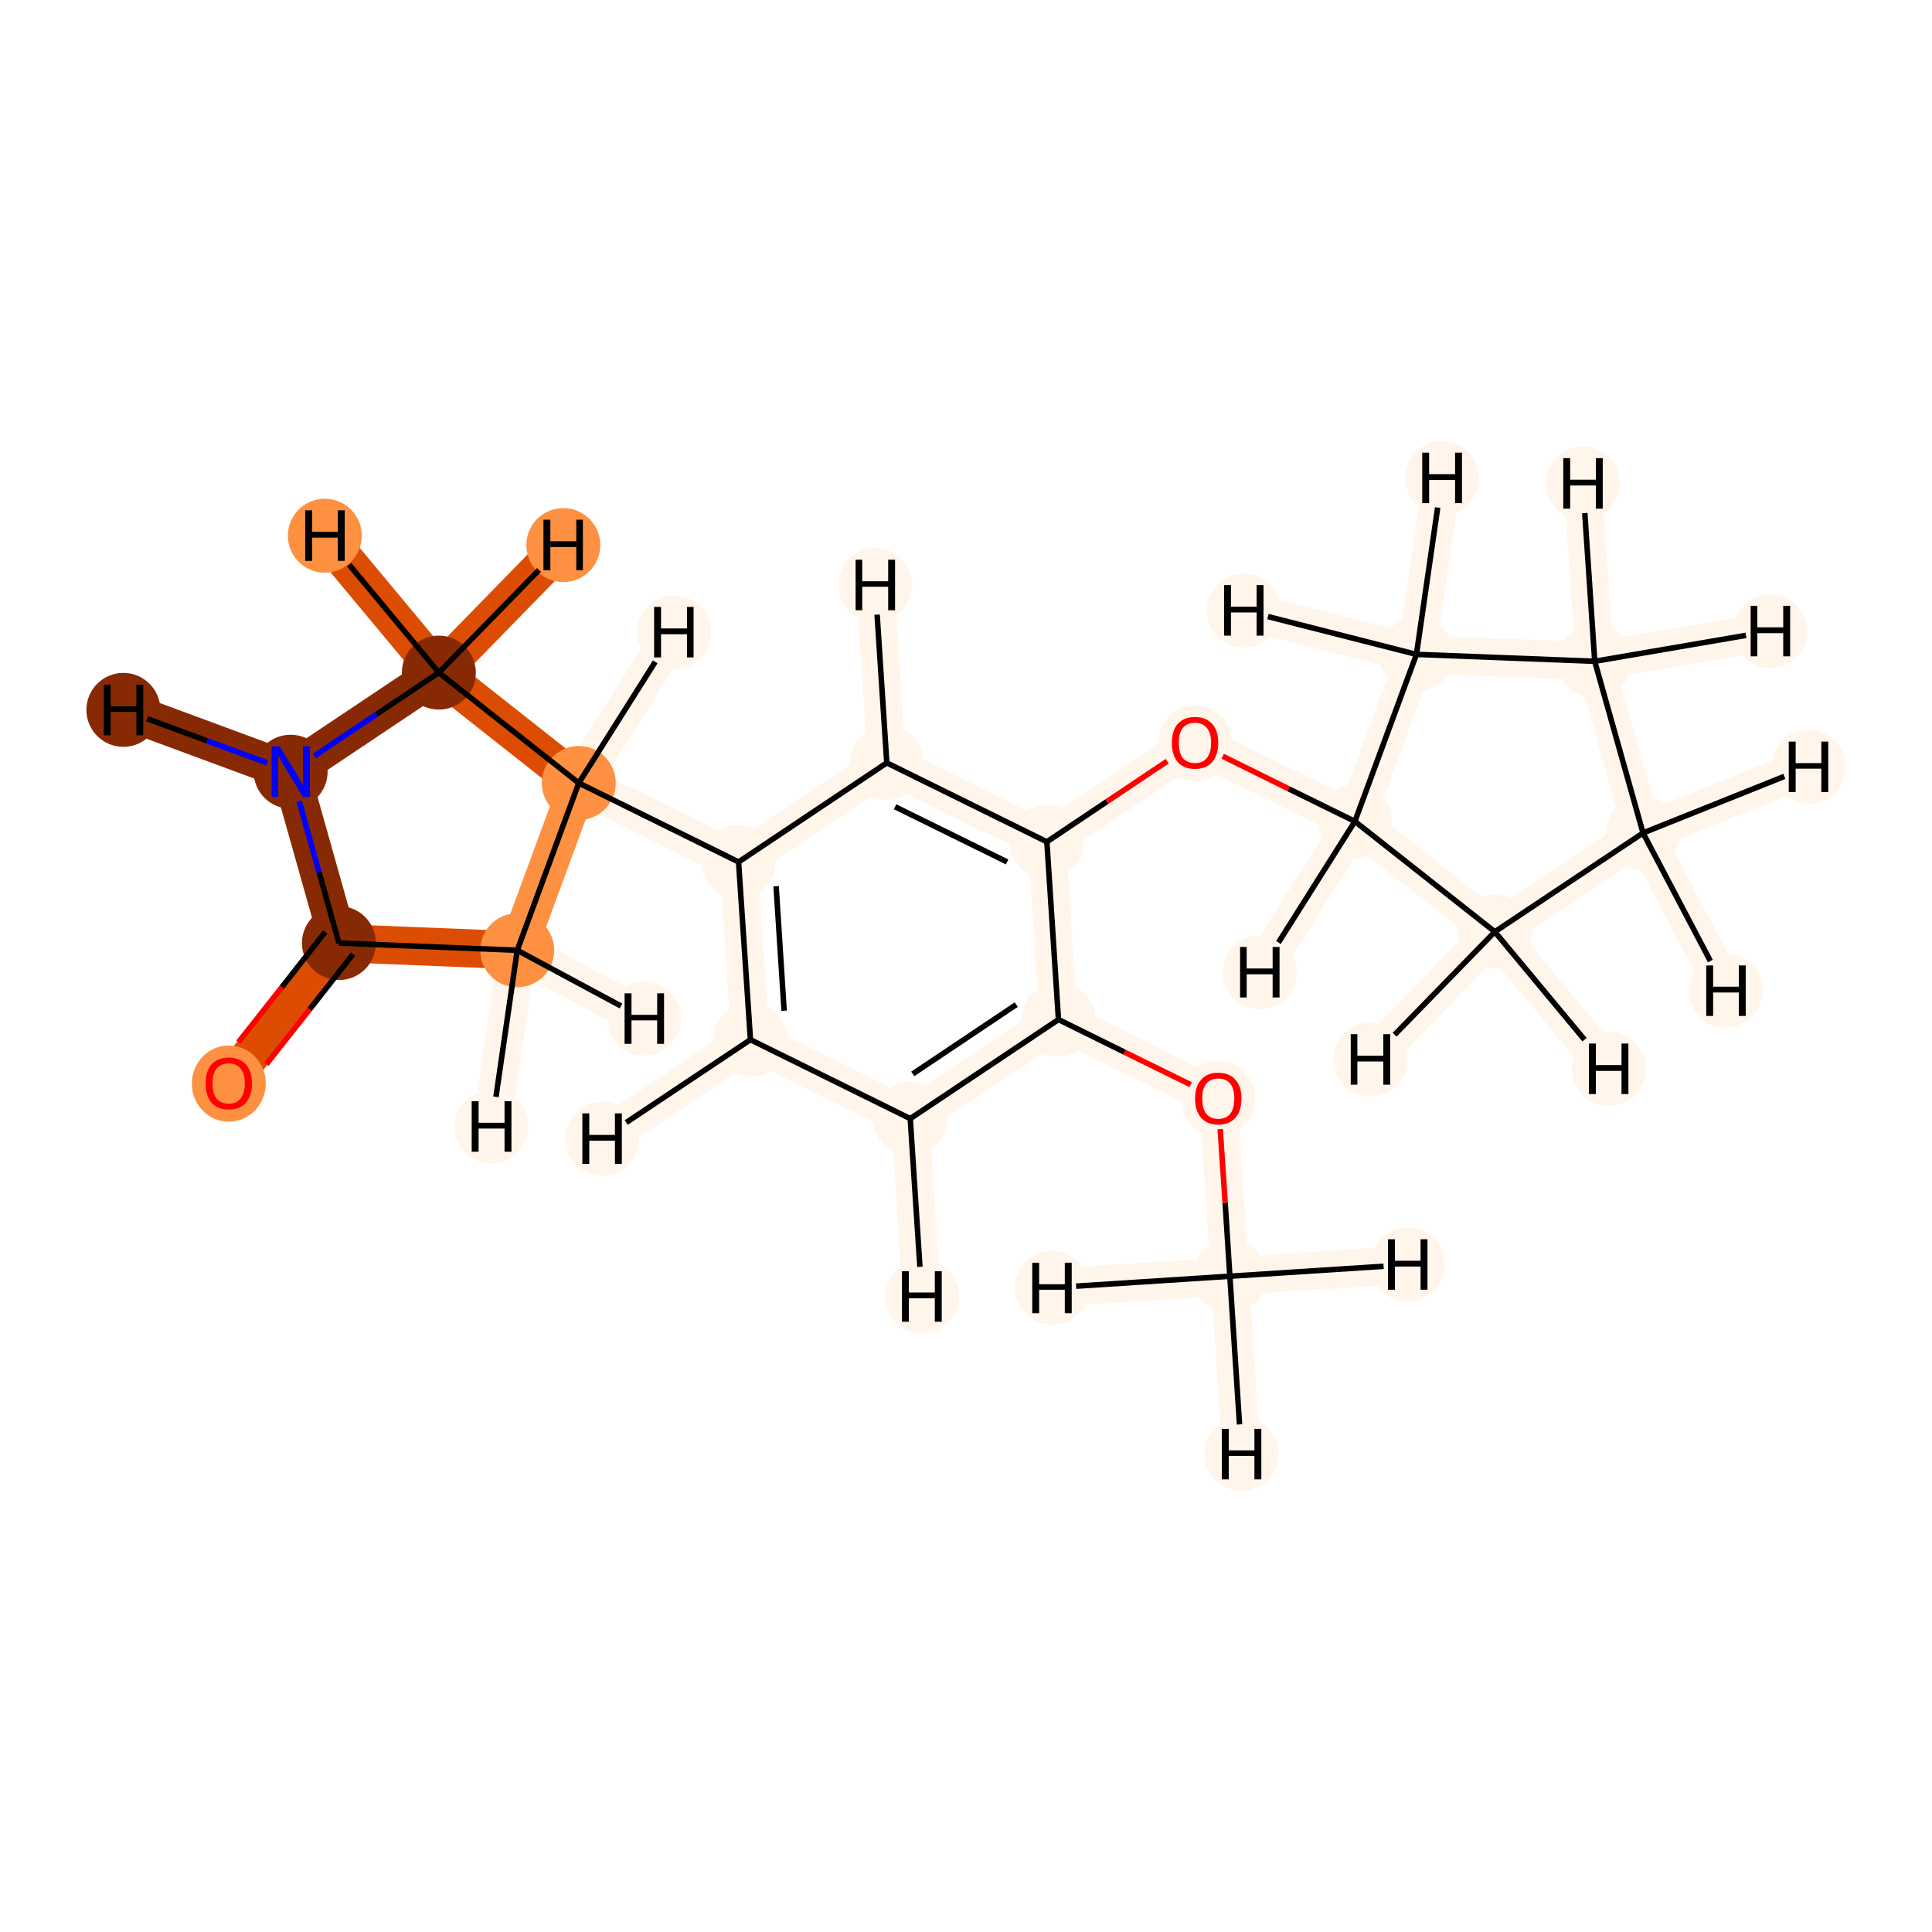 <?xml version='1.0' encoding='iso-8859-1'?>
<svg version='1.1' baseProfile='full'
              xmlns='http://www.w3.org/2000/svg'
                      xmlns:rdkit='http://www.rdkit.org/xml'
                      xmlns:xlink='http://www.w3.org/1999/xlink'
                  xml:space='preserve'
width='700px' height='700px' viewBox='0 0 700 700'>
<!-- END OF HEADER -->
<rect style='opacity:1.0;fill:#FFFFFF;stroke:none' width='700.0' height='700.0' x='0.0' y='0.0'> </rect>
<path d='M 445.6,462.4 L 441.4,398.0' style='fill:none;fill-rule:evenodd;stroke:#FFF5EB;stroke-width:13.8px;stroke-linecap:butt;stroke-linejoin:miter;stroke-opacity:1' />
<path d='M 445.6,462.4 L 449.8,526.8' style='fill:none;fill-rule:evenodd;stroke:#FFF5EB;stroke-width:13.8px;stroke-linecap:butt;stroke-linejoin:miter;stroke-opacity:1' />
<path d='M 445.6,462.4 L 510.1,458.2' style='fill:none;fill-rule:evenodd;stroke:#FFF5EB;stroke-width:13.8px;stroke-linecap:butt;stroke-linejoin:miter;stroke-opacity:1' />
<path d='M 445.6,462.4 L 381.2,466.6' style='fill:none;fill-rule:evenodd;stroke:#FFF5EB;stroke-width:13.8px;stroke-linecap:butt;stroke-linejoin:miter;stroke-opacity:1' />
<path d='M 441.4,398.0 L 383.5,369.4' style='fill:none;fill-rule:evenodd;stroke:#FFF5EB;stroke-width:13.8px;stroke-linecap:butt;stroke-linejoin:miter;stroke-opacity:1' />
<path d='M 383.5,369.4 L 329.8,405.3' style='fill:none;fill-rule:evenodd;stroke:#FFF5EB;stroke-width:13.8px;stroke-linecap:butt;stroke-linejoin:miter;stroke-opacity:1' />
<path d='M 383.5,369.4 L 379.3,305.0' style='fill:none;fill-rule:evenodd;stroke:#FFF5EB;stroke-width:13.8px;stroke-linecap:butt;stroke-linejoin:miter;stroke-opacity:1' />
<path d='M 329.8,405.3 L 271.9,376.7' style='fill:none;fill-rule:evenodd;stroke:#FFF5EB;stroke-width:13.8px;stroke-linecap:butt;stroke-linejoin:miter;stroke-opacity:1' />
<path d='M 329.8,405.3 L 334.0,469.7' style='fill:none;fill-rule:evenodd;stroke:#FFF5EB;stroke-width:13.8px;stroke-linecap:butt;stroke-linejoin:miter;stroke-opacity:1' />
<path d='M 271.9,376.7 L 267.6,312.3' style='fill:none;fill-rule:evenodd;stroke:#FFF5EB;stroke-width:13.8px;stroke-linecap:butt;stroke-linejoin:miter;stroke-opacity:1' />
<path d='M 271.9,376.7 L 218.2,412.6' style='fill:none;fill-rule:evenodd;stroke:#FFF5EB;stroke-width:13.8px;stroke-linecap:butt;stroke-linejoin:miter;stroke-opacity:1' />
<path d='M 267.6,312.3 L 321.3,276.4' style='fill:none;fill-rule:evenodd;stroke:#FFF5EB;stroke-width:13.8px;stroke-linecap:butt;stroke-linejoin:miter;stroke-opacity:1' />
<path d='M 267.6,312.3 L 209.7,283.7' style='fill:none;fill-rule:evenodd;stroke:#FFF5EB;stroke-width:13.8px;stroke-linecap:butt;stroke-linejoin:miter;stroke-opacity:1' />
<path d='M 321.3,276.4 L 379.3,305.0' style='fill:none;fill-rule:evenodd;stroke:#FFF5EB;stroke-width:13.8px;stroke-linecap:butt;stroke-linejoin:miter;stroke-opacity:1' />
<path d='M 321.3,276.4 L 317.1,211.9' style='fill:none;fill-rule:evenodd;stroke:#FFF5EB;stroke-width:13.8px;stroke-linecap:butt;stroke-linejoin:miter;stroke-opacity:1' />
<path d='M 379.3,305.0 L 433.0,269.1' style='fill:none;fill-rule:evenodd;stroke:#FFF5EB;stroke-width:13.8px;stroke-linecap:butt;stroke-linejoin:miter;stroke-opacity:1' />
<path d='M 433.0,269.1 L 490.9,297.6' style='fill:none;fill-rule:evenodd;stroke:#FFF5EB;stroke-width:13.8px;stroke-linecap:butt;stroke-linejoin:miter;stroke-opacity:1' />
<path d='M 490.9,297.6 L 541.6,337.6' style='fill:none;fill-rule:evenodd;stroke:#FFF5EB;stroke-width:13.8px;stroke-linecap:butt;stroke-linejoin:miter;stroke-opacity:1' />
<path d='M 490.9,297.6 L 513.2,237.1' style='fill:none;fill-rule:evenodd;stroke:#FFF5EB;stroke-width:13.8px;stroke-linecap:butt;stroke-linejoin:miter;stroke-opacity:1' />
<path d='M 490.9,297.6 L 456.4,352.3' style='fill:none;fill-rule:evenodd;stroke:#FFF5EB;stroke-width:13.8px;stroke-linecap:butt;stroke-linejoin:miter;stroke-opacity:1' />
<path d='M 541.6,337.6 L 595.3,301.8' style='fill:none;fill-rule:evenodd;stroke:#FFF5EB;stroke-width:13.8px;stroke-linecap:butt;stroke-linejoin:miter;stroke-opacity:1' />
<path d='M 541.6,337.6 L 496.5,383.9' style='fill:none;fill-rule:evenodd;stroke:#FFF5EB;stroke-width:13.8px;stroke-linecap:butt;stroke-linejoin:miter;stroke-opacity:1' />
<path d='M 541.6,337.6 L 582.9,387.3' style='fill:none;fill-rule:evenodd;stroke:#FFF5EB;stroke-width:13.8px;stroke-linecap:butt;stroke-linejoin:miter;stroke-opacity:1' />
<path d='M 595.3,301.8 L 577.8,239.6' style='fill:none;fill-rule:evenodd;stroke:#FFF5EB;stroke-width:13.8px;stroke-linecap:butt;stroke-linejoin:miter;stroke-opacity:1' />
<path d='M 595.3,301.8 L 625.3,358.9' style='fill:none;fill-rule:evenodd;stroke:#FFF5EB;stroke-width:13.8px;stroke-linecap:butt;stroke-linejoin:miter;stroke-opacity:1' />
<path d='M 595.3,301.8 L 655.3,277.8' style='fill:none;fill-rule:evenodd;stroke:#FFF5EB;stroke-width:13.8px;stroke-linecap:butt;stroke-linejoin:miter;stroke-opacity:1' />
<path d='M 577.8,239.6 L 513.2,237.1' style='fill:none;fill-rule:evenodd;stroke:#FFF5EB;stroke-width:13.8px;stroke-linecap:butt;stroke-linejoin:miter;stroke-opacity:1' />
<path d='M 577.8,239.6 L 641.4,228.7' style='fill:none;fill-rule:evenodd;stroke:#FFF5EB;stroke-width:13.8px;stroke-linecap:butt;stroke-linejoin:miter;stroke-opacity:1' />
<path d='M 577.8,239.6 L 573.5,175.2' style='fill:none;fill-rule:evenodd;stroke:#FFF5EB;stroke-width:13.8px;stroke-linecap:butt;stroke-linejoin:miter;stroke-opacity:1' />
<path d='M 513.2,237.1 L 522.5,173.2' style='fill:none;fill-rule:evenodd;stroke:#FFF5EB;stroke-width:13.8px;stroke-linecap:butt;stroke-linejoin:miter;stroke-opacity:1' />
<path d='M 513.2,237.1 L 450.6,221.2' style='fill:none;fill-rule:evenodd;stroke:#FFF5EB;stroke-width:13.8px;stroke-linecap:butt;stroke-linejoin:miter;stroke-opacity:1' />
<path d='M 209.7,283.7 L 159.0,243.7' style='fill:none;fill-rule:evenodd;stroke:#DC4D03;stroke-width:13.8px;stroke-linecap:butt;stroke-linejoin:miter;stroke-opacity:1' />
<path d='M 209.7,283.7 L 187.4,344.3' style='fill:none;fill-rule:evenodd;stroke:#FD9041;stroke-width:13.8px;stroke-linecap:butt;stroke-linejoin:miter;stroke-opacity:1' />
<path d='M 209.7,283.7 L 244.2,229.1' style='fill:none;fill-rule:evenodd;stroke:#FFF5EB;stroke-width:13.8px;stroke-linecap:butt;stroke-linejoin:miter;stroke-opacity:1' />
<path d='M 159.0,243.7 L 105.3,279.6' style='fill:none;fill-rule:evenodd;stroke:#872A03;stroke-width:13.8px;stroke-linecap:butt;stroke-linejoin:miter;stroke-opacity:1' />
<path d='M 159.0,243.7 L 204.1,197.5' style='fill:none;fill-rule:evenodd;stroke:#DC4D03;stroke-width:13.8px;stroke-linecap:butt;stroke-linejoin:miter;stroke-opacity:1' />
<path d='M 159.0,243.7 L 117.7,194.1' style='fill:none;fill-rule:evenodd;stroke:#DC4D03;stroke-width:13.8px;stroke-linecap:butt;stroke-linejoin:miter;stroke-opacity:1' />
<path d='M 105.3,279.6 L 122.8,341.7' style='fill:none;fill-rule:evenodd;stroke:#872A03;stroke-width:13.8px;stroke-linecap:butt;stroke-linejoin:miter;stroke-opacity:1' />
<path d='M 105.3,279.6 L 44.7,257.2' style='fill:none;fill-rule:evenodd;stroke:#872A03;stroke-width:13.8px;stroke-linecap:butt;stroke-linejoin:miter;stroke-opacity:1' />
<path d='M 122.8,341.7 L 82.9,392.4' style='fill:none;fill-rule:evenodd;stroke:#DC4D03;stroke-width:13.8px;stroke-linecap:butt;stroke-linejoin:miter;stroke-opacity:1' />
<path d='M 122.8,341.7 L 187.4,344.3' style='fill:none;fill-rule:evenodd;stroke:#DC4D03;stroke-width:13.8px;stroke-linecap:butt;stroke-linejoin:miter;stroke-opacity:1' />
<path d='M 187.4,344.3 L 178.1,408.2' style='fill:none;fill-rule:evenodd;stroke:#FFF5EB;stroke-width:13.8px;stroke-linecap:butt;stroke-linejoin:miter;stroke-opacity:1' />
<path d='M 187.4,344.3 L 233.4,369.0' style='fill:none;fill-rule:evenodd;stroke:#FFF5EB;stroke-width:13.8px;stroke-linecap:butt;stroke-linejoin:miter;stroke-opacity:1' />
<ellipse cx='445.6' cy='462.4' rx='12.9' ry='12.9'  style='fill:#FFF5EB;fill-rule:evenodd;stroke:#FFF5EB;stroke-width:1.0px;stroke-linecap:butt;stroke-linejoin:miter;stroke-opacity:1' />
<ellipse cx='441.4' cy='398.1' rx='12.9' ry='13.3'  style='fill:#FFF5EB;fill-rule:evenodd;stroke:#FFF5EB;stroke-width:1.0px;stroke-linecap:butt;stroke-linejoin:miter;stroke-opacity:1' />
<ellipse cx='383.5' cy='369.4' rx='12.9' ry='12.9'  style='fill:#FFF5EB;fill-rule:evenodd;stroke:#FFF5EB;stroke-width:1.0px;stroke-linecap:butt;stroke-linejoin:miter;stroke-opacity:1' />
<ellipse cx='329.8' cy='405.3' rx='12.9' ry='12.9'  style='fill:#FFF5EB;fill-rule:evenodd;stroke:#FFF5EB;stroke-width:1.0px;stroke-linecap:butt;stroke-linejoin:miter;stroke-opacity:1' />
<ellipse cx='271.9' cy='376.7' rx='12.9' ry='12.9'  style='fill:#FFF5EB;fill-rule:evenodd;stroke:#FFF5EB;stroke-width:1.0px;stroke-linecap:butt;stroke-linejoin:miter;stroke-opacity:1' />
<ellipse cx='267.6' cy='312.3' rx='12.9' ry='12.9'  style='fill:#FFF5EB;fill-rule:evenodd;stroke:#FFF5EB;stroke-width:1.0px;stroke-linecap:butt;stroke-linejoin:miter;stroke-opacity:1' />
<ellipse cx='321.3' cy='276.4' rx='12.9' ry='12.9'  style='fill:#FFF5EB;fill-rule:evenodd;stroke:#FFF5EB;stroke-width:1.0px;stroke-linecap:butt;stroke-linejoin:miter;stroke-opacity:1' />
<ellipse cx='379.3' cy='305.0' rx='12.9' ry='12.9'  style='fill:#FFF5EB;fill-rule:evenodd;stroke:#FFF5EB;stroke-width:1.0px;stroke-linecap:butt;stroke-linejoin:miter;stroke-opacity:1' />
<ellipse cx='433.0' cy='269.2' rx='12.9' ry='13.3'  style='fill:#FFF5EB;fill-rule:evenodd;stroke:#FFF5EB;stroke-width:1.0px;stroke-linecap:butt;stroke-linejoin:miter;stroke-opacity:1' />
<ellipse cx='490.9' cy='297.6' rx='12.9' ry='12.9'  style='fill:#FFF5EB;fill-rule:evenodd;stroke:#FFF5EB;stroke-width:1.0px;stroke-linecap:butt;stroke-linejoin:miter;stroke-opacity:1' />
<ellipse cx='541.6' cy='337.6' rx='12.9' ry='12.9'  style='fill:#FFF5EB;fill-rule:evenodd;stroke:#FFF5EB;stroke-width:1.0px;stroke-linecap:butt;stroke-linejoin:miter;stroke-opacity:1' />
<ellipse cx='595.3' cy='301.8' rx='12.9' ry='12.9'  style='fill:#FFF5EB;fill-rule:evenodd;stroke:#FFF5EB;stroke-width:1.0px;stroke-linecap:butt;stroke-linejoin:miter;stroke-opacity:1' />
<ellipse cx='577.8' cy='239.6' rx='12.9' ry='12.9'  style='fill:#FFF5EB;fill-rule:evenodd;stroke:#FFF5EB;stroke-width:1.0px;stroke-linecap:butt;stroke-linejoin:miter;stroke-opacity:1' />
<ellipse cx='513.2' cy='237.1' rx='12.9' ry='12.9'  style='fill:#FFF5EB;fill-rule:evenodd;stroke:#FFF5EB;stroke-width:1.0px;stroke-linecap:butt;stroke-linejoin:miter;stroke-opacity:1' />
<ellipse cx='209.7' cy='283.7' rx='12.9' ry='12.9'  style='fill:#FD9041;fill-rule:evenodd;stroke:#FD9041;stroke-width:1.0px;stroke-linecap:butt;stroke-linejoin:miter;stroke-opacity:1' />
<ellipse cx='159.0' cy='243.7' rx='12.9' ry='12.9'  style='fill:#872A03;fill-rule:evenodd;stroke:#872A03;stroke-width:1.0px;stroke-linecap:butt;stroke-linejoin:miter;stroke-opacity:1' />
<ellipse cx='105.3' cy='279.6' rx='12.9' ry='12.9'  style='fill:#872A03;fill-rule:evenodd;stroke:#872A03;stroke-width:1.0px;stroke-linecap:butt;stroke-linejoin:miter;stroke-opacity:1' />
<ellipse cx='122.8' cy='341.7' rx='12.9' ry='12.9'  style='fill:#872A03;fill-rule:evenodd;stroke:#872A03;stroke-width:1.0px;stroke-linecap:butt;stroke-linejoin:miter;stroke-opacity:1' />
<ellipse cx='82.9' cy='392.6' rx='12.9' ry='13.3'  style='fill:#FD9041;fill-rule:evenodd;stroke:#FD9041;stroke-width:1.0px;stroke-linecap:butt;stroke-linejoin:miter;stroke-opacity:1' />
<ellipse cx='187.4' cy='344.3' rx='12.9' ry='12.9'  style='fill:#FD9041;fill-rule:evenodd;stroke:#FD9041;stroke-width:1.0px;stroke-linecap:butt;stroke-linejoin:miter;stroke-opacity:1' />
<ellipse cx='449.8' cy='526.8' rx='12.9' ry='12.9'  style='fill:#FFF5EB;fill-rule:evenodd;stroke:#FFF5EB;stroke-width:1.0px;stroke-linecap:butt;stroke-linejoin:miter;stroke-opacity:1' />
<ellipse cx='510.1' cy='458.2' rx='12.9' ry='12.9'  style='fill:#FFF5EB;fill-rule:evenodd;stroke:#FFF5EB;stroke-width:1.0px;stroke-linecap:butt;stroke-linejoin:miter;stroke-opacity:1' />
<ellipse cx='381.2' cy='466.6' rx='12.9' ry='12.9'  style='fill:#FFF5EB;fill-rule:evenodd;stroke:#FFF5EB;stroke-width:1.0px;stroke-linecap:butt;stroke-linejoin:miter;stroke-opacity:1' />
<ellipse cx='334.0' cy='469.7' rx='12.9' ry='12.9'  style='fill:#FFF5EB;fill-rule:evenodd;stroke:#FFF5EB;stroke-width:1.0px;stroke-linecap:butt;stroke-linejoin:miter;stroke-opacity:1' />
<ellipse cx='218.2' cy='412.6' rx='12.9' ry='12.9'  style='fill:#FFF5EB;fill-rule:evenodd;stroke:#FFF5EB;stroke-width:1.0px;stroke-linecap:butt;stroke-linejoin:miter;stroke-opacity:1' />
<ellipse cx='317.1' cy='211.9' rx='12.9' ry='12.9'  style='fill:#FFF5EB;fill-rule:evenodd;stroke:#FFF5EB;stroke-width:1.0px;stroke-linecap:butt;stroke-linejoin:miter;stroke-opacity:1' />
<ellipse cx='456.4' cy='352.3' rx='12.9' ry='12.9'  style='fill:#FFF5EB;fill-rule:evenodd;stroke:#FFF5EB;stroke-width:1.0px;stroke-linecap:butt;stroke-linejoin:miter;stroke-opacity:1' />
<ellipse cx='496.5' cy='383.9' rx='12.9' ry='12.9'  style='fill:#FFF5EB;fill-rule:evenodd;stroke:#FFF5EB;stroke-width:1.0px;stroke-linecap:butt;stroke-linejoin:miter;stroke-opacity:1' />
<ellipse cx='582.9' cy='387.3' rx='12.9' ry='12.9'  style='fill:#FFF5EB;fill-rule:evenodd;stroke:#FFF5EB;stroke-width:1.0px;stroke-linecap:butt;stroke-linejoin:miter;stroke-opacity:1' />
<ellipse cx='625.3' cy='358.9' rx='12.9' ry='12.9'  style='fill:#FFF5EB;fill-rule:evenodd;stroke:#FFF5EB;stroke-width:1.0px;stroke-linecap:butt;stroke-linejoin:miter;stroke-opacity:1' />
<ellipse cx='655.3' cy='277.8' rx='12.9' ry='12.9'  style='fill:#FFF5EB;fill-rule:evenodd;stroke:#FFF5EB;stroke-width:1.0px;stroke-linecap:butt;stroke-linejoin:miter;stroke-opacity:1' />
<ellipse cx='641.4' cy='228.7' rx='12.9' ry='12.9'  style='fill:#FFF5EB;fill-rule:evenodd;stroke:#FFF5EB;stroke-width:1.0px;stroke-linecap:butt;stroke-linejoin:miter;stroke-opacity:1' />
<ellipse cx='573.5' cy='175.2' rx='12.9' ry='12.9'  style='fill:#FFF5EB;fill-rule:evenodd;stroke:#FFF5EB;stroke-width:1.0px;stroke-linecap:butt;stroke-linejoin:miter;stroke-opacity:1' />
<ellipse cx='522.5' cy='173.2' rx='12.9' ry='12.9'  style='fill:#FFF5EB;fill-rule:evenodd;stroke:#FFF5EB;stroke-width:1.0px;stroke-linecap:butt;stroke-linejoin:miter;stroke-opacity:1' />
<ellipse cx='450.6' cy='221.2' rx='12.9' ry='12.9'  style='fill:#FFF5EB;fill-rule:evenodd;stroke:#FFF5EB;stroke-width:1.0px;stroke-linecap:butt;stroke-linejoin:miter;stroke-opacity:1' />
<ellipse cx='244.2' cy='229.1' rx='12.9' ry='12.9'  style='fill:#FFF5EB;fill-rule:evenodd;stroke:#FFF5EB;stroke-width:1.0px;stroke-linecap:butt;stroke-linejoin:miter;stroke-opacity:1' />
<ellipse cx='204.1' cy='197.5' rx='12.9' ry='12.9'  style='fill:#FD9041;fill-rule:evenodd;stroke:#FD9041;stroke-width:1.0px;stroke-linecap:butt;stroke-linejoin:miter;stroke-opacity:1' />
<ellipse cx='117.7' cy='194.1' rx='12.9' ry='12.9'  style='fill:#FD9041;fill-rule:evenodd;stroke:#FD9041;stroke-width:1.0px;stroke-linecap:butt;stroke-linejoin:miter;stroke-opacity:1' />
<ellipse cx='44.7' cy='257.2' rx='12.9' ry='12.9'  style='fill:#872A03;fill-rule:evenodd;stroke:#872A03;stroke-width:1.0px;stroke-linecap:butt;stroke-linejoin:miter;stroke-opacity:1' />
<ellipse cx='178.1' cy='408.2' rx='12.9' ry='12.9'  style='fill:#FFF5EB;fill-rule:evenodd;stroke:#FFF5EB;stroke-width:1.0px;stroke-linecap:butt;stroke-linejoin:miter;stroke-opacity:1' />
<ellipse cx='233.4' cy='369.0' rx='12.9' ry='12.9'  style='fill:#FFF5EB;fill-rule:evenodd;stroke:#FFF5EB;stroke-width:1.0px;stroke-linecap:butt;stroke-linejoin:miter;stroke-opacity:1' />
<path class='bond-0 atom-0 atom-1' d='M 445.6,462.4 L 443.9,435.8' style='fill:none;fill-rule:evenodd;stroke:#000000;stroke-width:2.0px;stroke-linecap:butt;stroke-linejoin:miter;stroke-opacity:1' />
<path class='bond-0 atom-0 atom-1' d='M 443.9,435.8 L 442.1,409.1' style='fill:none;fill-rule:evenodd;stroke:#FF0000;stroke-width:2.0px;stroke-linecap:butt;stroke-linejoin:miter;stroke-opacity:1' />
<path class='bond-22 atom-0 atom-20' d='M 445.6,462.4 L 449.1,516.1' style='fill:none;fill-rule:evenodd;stroke:#000000;stroke-width:2.0px;stroke-linecap:butt;stroke-linejoin:miter;stroke-opacity:1' />
<path class='bond-23 atom-0 atom-21' d='M 445.6,462.4 L 501.3,458.8' style='fill:none;fill-rule:evenodd;stroke:#000000;stroke-width:2.0px;stroke-linecap:butt;stroke-linejoin:miter;stroke-opacity:1' />
<path class='bond-24 atom-0 atom-22' d='M 445.6,462.4 L 389.9,466.0' style='fill:none;fill-rule:evenodd;stroke:#000000;stroke-width:2.0px;stroke-linecap:butt;stroke-linejoin:miter;stroke-opacity:1' />
<path class='bond-1 atom-1 atom-2' d='M 431.4,393.0 L 407.4,381.2' style='fill:none;fill-rule:evenodd;stroke:#FF0000;stroke-width:2.0px;stroke-linecap:butt;stroke-linejoin:miter;stroke-opacity:1' />
<path class='bond-1 atom-1 atom-2' d='M 407.4,381.2 L 383.5,369.4' style='fill:none;fill-rule:evenodd;stroke:#000000;stroke-width:2.0px;stroke-linecap:butt;stroke-linejoin:miter;stroke-opacity:1' />
<path class='bond-2 atom-2 atom-3' d='M 383.5,369.4 L 329.8,405.3' style='fill:none;fill-rule:evenodd;stroke:#000000;stroke-width:2.0px;stroke-linecap:butt;stroke-linejoin:miter;stroke-opacity:1' />
<path class='bond-2 atom-2 atom-3' d='M 368.2,364.0 L 330.7,389.1' style='fill:none;fill-rule:evenodd;stroke:#000000;stroke-width:2.0px;stroke-linecap:butt;stroke-linejoin:miter;stroke-opacity:1' />
<path class='bond-19 atom-7 atom-2' d='M 379.3,305.0 L 383.5,369.4' style='fill:none;fill-rule:evenodd;stroke:#000000;stroke-width:2.0px;stroke-linecap:butt;stroke-linejoin:miter;stroke-opacity:1' />
<path class='bond-3 atom-3 atom-4' d='M 329.8,405.3 L 271.9,376.7' style='fill:none;fill-rule:evenodd;stroke:#000000;stroke-width:2.0px;stroke-linecap:butt;stroke-linejoin:miter;stroke-opacity:1' />
<path class='bond-25 atom-3 atom-23' d='M 329.8,405.3 L 333.3,459.0' style='fill:none;fill-rule:evenodd;stroke:#000000;stroke-width:2.0px;stroke-linecap:butt;stroke-linejoin:miter;stroke-opacity:1' />
<path class='bond-4 atom-4 atom-5' d='M 271.9,376.7 L 267.6,312.3' style='fill:none;fill-rule:evenodd;stroke:#000000;stroke-width:2.0px;stroke-linecap:butt;stroke-linejoin:miter;stroke-opacity:1' />
<path class='bond-4 atom-4 atom-5' d='M 284.1,366.2 L 281.2,321.1' style='fill:none;fill-rule:evenodd;stroke:#000000;stroke-width:2.0px;stroke-linecap:butt;stroke-linejoin:miter;stroke-opacity:1' />
<path class='bond-26 atom-4 atom-24' d='M 271.9,376.7 L 226.9,406.7' style='fill:none;fill-rule:evenodd;stroke:#000000;stroke-width:2.0px;stroke-linecap:butt;stroke-linejoin:miter;stroke-opacity:1' />
<path class='bond-5 atom-5 atom-6' d='M 267.6,312.3 L 321.3,276.4' style='fill:none;fill-rule:evenodd;stroke:#000000;stroke-width:2.0px;stroke-linecap:butt;stroke-linejoin:miter;stroke-opacity:1' />
<path class='bond-13 atom-5 atom-14' d='M 267.6,312.3 L 209.7,283.7' style='fill:none;fill-rule:evenodd;stroke:#000000;stroke-width:2.0px;stroke-linecap:butt;stroke-linejoin:miter;stroke-opacity:1' />
<path class='bond-6 atom-6 atom-7' d='M 321.3,276.4 L 379.3,305.0' style='fill:none;fill-rule:evenodd;stroke:#000000;stroke-width:2.0px;stroke-linecap:butt;stroke-linejoin:miter;stroke-opacity:1' />
<path class='bond-6 atom-6 atom-7' d='M 324.3,292.3 L 364.9,312.3' style='fill:none;fill-rule:evenodd;stroke:#000000;stroke-width:2.0px;stroke-linecap:butt;stroke-linejoin:miter;stroke-opacity:1' />
<path class='bond-27 atom-6 atom-25' d='M 321.3,276.4 L 317.8,222.7' style='fill:none;fill-rule:evenodd;stroke:#000000;stroke-width:2.0px;stroke-linecap:butt;stroke-linejoin:miter;stroke-opacity:1' />
<path class='bond-7 atom-7 atom-8' d='M 379.3,305.0 L 401.1,290.4' style='fill:none;fill-rule:evenodd;stroke:#000000;stroke-width:2.0px;stroke-linecap:butt;stroke-linejoin:miter;stroke-opacity:1' />
<path class='bond-7 atom-7 atom-8' d='M 401.1,290.4 L 422.9,275.8' style='fill:none;fill-rule:evenodd;stroke:#FF0000;stroke-width:2.0px;stroke-linecap:butt;stroke-linejoin:miter;stroke-opacity:1' />
<path class='bond-8 atom-8 atom-9' d='M 443.0,274.0 L 466.9,285.8' style='fill:none;fill-rule:evenodd;stroke:#FF0000;stroke-width:2.0px;stroke-linecap:butt;stroke-linejoin:miter;stroke-opacity:1' />
<path class='bond-8 atom-8 atom-9' d='M 466.9,285.8 L 490.9,297.6' style='fill:none;fill-rule:evenodd;stroke:#000000;stroke-width:2.0px;stroke-linecap:butt;stroke-linejoin:miter;stroke-opacity:1' />
<path class='bond-9 atom-9 atom-10' d='M 490.9,297.6 L 541.6,337.6' style='fill:none;fill-rule:evenodd;stroke:#000000;stroke-width:2.0px;stroke-linecap:butt;stroke-linejoin:miter;stroke-opacity:1' />
<path class='bond-20 atom-13 atom-9' d='M 513.2,237.1 L 490.9,297.6' style='fill:none;fill-rule:evenodd;stroke:#000000;stroke-width:2.0px;stroke-linecap:butt;stroke-linejoin:miter;stroke-opacity:1' />
<path class='bond-28 atom-9 atom-26' d='M 490.9,297.6 L 463.2,341.5' style='fill:none;fill-rule:evenodd;stroke:#000000;stroke-width:2.0px;stroke-linecap:butt;stroke-linejoin:miter;stroke-opacity:1' />
<path class='bond-10 atom-10 atom-11' d='M 541.6,337.6 L 595.3,301.8' style='fill:none;fill-rule:evenodd;stroke:#000000;stroke-width:2.0px;stroke-linecap:butt;stroke-linejoin:miter;stroke-opacity:1' />
<path class='bond-29 atom-10 atom-27' d='M 541.6,337.6 L 505.3,374.9' style='fill:none;fill-rule:evenodd;stroke:#000000;stroke-width:2.0px;stroke-linecap:butt;stroke-linejoin:miter;stroke-opacity:1' />
<path class='bond-30 atom-10 atom-28' d='M 541.6,337.6 L 574.1,376.7' style='fill:none;fill-rule:evenodd;stroke:#000000;stroke-width:2.0px;stroke-linecap:butt;stroke-linejoin:miter;stroke-opacity:1' />
<path class='bond-11 atom-11 atom-12' d='M 595.3,301.8 L 577.8,239.6' style='fill:none;fill-rule:evenodd;stroke:#000000;stroke-width:2.0px;stroke-linecap:butt;stroke-linejoin:miter;stroke-opacity:1' />
<path class='bond-31 atom-11 atom-29' d='M 595.3,301.8 L 619.7,348.2' style='fill:none;fill-rule:evenodd;stroke:#000000;stroke-width:2.0px;stroke-linecap:butt;stroke-linejoin:miter;stroke-opacity:1' />
<path class='bond-32 atom-11 atom-30' d='M 595.3,301.8 L 646.5,281.3' style='fill:none;fill-rule:evenodd;stroke:#000000;stroke-width:2.0px;stroke-linecap:butt;stroke-linejoin:miter;stroke-opacity:1' />
<path class='bond-12 atom-12 atom-13' d='M 577.8,239.6 L 513.2,237.1' style='fill:none;fill-rule:evenodd;stroke:#000000;stroke-width:2.0px;stroke-linecap:butt;stroke-linejoin:miter;stroke-opacity:1' />
<path class='bond-33 atom-12 atom-31' d='M 577.8,239.6 L 632.6,230.2' style='fill:none;fill-rule:evenodd;stroke:#000000;stroke-width:2.0px;stroke-linecap:butt;stroke-linejoin:miter;stroke-opacity:1' />
<path class='bond-34 atom-12 atom-32' d='M 577.8,239.6 L 574.2,185.9' style='fill:none;fill-rule:evenodd;stroke:#000000;stroke-width:2.0px;stroke-linecap:butt;stroke-linejoin:miter;stroke-opacity:1' />
<path class='bond-35 atom-13 atom-33' d='M 513.2,237.1 L 520.9,183.9' style='fill:none;fill-rule:evenodd;stroke:#000000;stroke-width:2.0px;stroke-linecap:butt;stroke-linejoin:miter;stroke-opacity:1' />
<path class='bond-36 atom-13 atom-34' d='M 513.2,237.1 L 459.4,223.4' style='fill:none;fill-rule:evenodd;stroke:#000000;stroke-width:2.0px;stroke-linecap:butt;stroke-linejoin:miter;stroke-opacity:1' />
<path class='bond-14 atom-14 atom-15' d='M 209.7,283.7 L 159.0,243.7' style='fill:none;fill-rule:evenodd;stroke:#000000;stroke-width:2.0px;stroke-linecap:butt;stroke-linejoin:miter;stroke-opacity:1' />
<path class='bond-21 atom-19 atom-14' d='M 187.4,344.3 L 209.7,283.7' style='fill:none;fill-rule:evenodd;stroke:#000000;stroke-width:2.0px;stroke-linecap:butt;stroke-linejoin:miter;stroke-opacity:1' />
<path class='bond-37 atom-14 atom-35' d='M 209.7,283.7 L 237.4,239.8' style='fill:none;fill-rule:evenodd;stroke:#000000;stroke-width:2.0px;stroke-linecap:butt;stroke-linejoin:miter;stroke-opacity:1' />
<path class='bond-15 atom-15 atom-16' d='M 159.0,243.7 L 136.4,258.8' style='fill:none;fill-rule:evenodd;stroke:#000000;stroke-width:2.0px;stroke-linecap:butt;stroke-linejoin:miter;stroke-opacity:1' />
<path class='bond-15 atom-15 atom-16' d='M 136.4,258.8 L 113.9,273.9' style='fill:none;fill-rule:evenodd;stroke:#0000FF;stroke-width:2.0px;stroke-linecap:butt;stroke-linejoin:miter;stroke-opacity:1' />
<path class='bond-38 atom-15 atom-36' d='M 159.0,243.7 L 195.3,206.5' style='fill:none;fill-rule:evenodd;stroke:#000000;stroke-width:2.0px;stroke-linecap:butt;stroke-linejoin:miter;stroke-opacity:1' />
<path class='bond-39 atom-15 atom-37' d='M 159.0,243.7 L 126.5,204.6' style='fill:none;fill-rule:evenodd;stroke:#000000;stroke-width:2.0px;stroke-linecap:butt;stroke-linejoin:miter;stroke-opacity:1' />
<path class='bond-16 atom-16 atom-17' d='M 108.4,290.3 L 115.6,316.0' style='fill:none;fill-rule:evenodd;stroke:#0000FF;stroke-width:2.0px;stroke-linecap:butt;stroke-linejoin:miter;stroke-opacity:1' />
<path class='bond-16 atom-16 atom-17' d='M 115.6,316.0 L 122.8,341.7' style='fill:none;fill-rule:evenodd;stroke:#000000;stroke-width:2.0px;stroke-linecap:butt;stroke-linejoin:miter;stroke-opacity:1' />
<path class='bond-40 atom-16 atom-38' d='M 96.8,276.4 L 75.0,268.4' style='fill:none;fill-rule:evenodd;stroke:#0000FF;stroke-width:2.0px;stroke-linecap:butt;stroke-linejoin:miter;stroke-opacity:1' />
<path class='bond-40 atom-16 atom-38' d='M 75.0,268.4 L 53.3,260.4' style='fill:none;fill-rule:evenodd;stroke:#000000;stroke-width:2.0px;stroke-linecap:butt;stroke-linejoin:miter;stroke-opacity:1' />
<path class='bond-17 atom-17 atom-18' d='M 117.8,337.7 L 102.1,357.7' style='fill:none;fill-rule:evenodd;stroke:#000000;stroke-width:2.0px;stroke-linecap:butt;stroke-linejoin:miter;stroke-opacity:1' />
<path class='bond-17 atom-17 atom-18' d='M 102.1,357.7 L 86.4,377.6' style='fill:none;fill-rule:evenodd;stroke:#FF0000;stroke-width:2.0px;stroke-linecap:butt;stroke-linejoin:miter;stroke-opacity:1' />
<path class='bond-17 atom-17 atom-18' d='M 127.9,345.7 L 112.2,365.7' style='fill:none;fill-rule:evenodd;stroke:#000000;stroke-width:2.0px;stroke-linecap:butt;stroke-linejoin:miter;stroke-opacity:1' />
<path class='bond-17 atom-17 atom-18' d='M 112.2,365.7 L 96.5,385.6' style='fill:none;fill-rule:evenodd;stroke:#FF0000;stroke-width:2.0px;stroke-linecap:butt;stroke-linejoin:miter;stroke-opacity:1' />
<path class='bond-18 atom-17 atom-19' d='M 122.8,341.7 L 187.4,344.3' style='fill:none;fill-rule:evenodd;stroke:#000000;stroke-width:2.0px;stroke-linecap:butt;stroke-linejoin:miter;stroke-opacity:1' />
<path class='bond-41 atom-19 atom-39' d='M 187.4,344.3 L 179.7,397.4' style='fill:none;fill-rule:evenodd;stroke:#000000;stroke-width:2.0px;stroke-linecap:butt;stroke-linejoin:miter;stroke-opacity:1' />
<path class='bond-42 atom-19 atom-40' d='M 187.4,344.3 L 225.0,364.5' style='fill:none;fill-rule:evenodd;stroke:#000000;stroke-width:2.0px;stroke-linecap:butt;stroke-linejoin:miter;stroke-opacity:1' />
<path  class='atom-1' d='M 433.0 398.0
Q 433.0 393.6, 435.2 391.2
Q 437.3 388.7, 441.4 388.7
Q 445.4 388.7, 447.6 391.2
Q 449.8 393.6, 449.8 398.0
Q 449.8 402.5, 447.6 405.0
Q 445.4 407.5, 441.4 407.5
Q 437.4 407.5, 435.2 405.0
Q 433.0 402.5, 433.0 398.0
M 441.4 405.4
Q 444.2 405.4, 445.7 403.6
Q 447.2 401.7, 447.2 398.0
Q 447.2 394.4, 445.7 392.6
Q 444.2 390.8, 441.4 390.8
Q 438.6 390.8, 437.1 392.6
Q 435.6 394.4, 435.6 398.0
Q 435.6 401.7, 437.1 403.6
Q 438.6 405.4, 441.4 405.4
' fill='#FF0000'/>
<path  class='atom-8' d='M 424.6 269.1
Q 424.6 264.7, 426.7 262.3
Q 428.9 259.8, 433.0 259.8
Q 437.0 259.8, 439.2 262.3
Q 441.4 264.7, 441.4 269.1
Q 441.4 273.6, 439.2 276.1
Q 437.0 278.6, 433.0 278.6
Q 428.9 278.6, 426.7 276.1
Q 424.6 273.6, 424.6 269.1
M 433.0 276.5
Q 435.7 276.5, 437.2 274.7
Q 438.8 272.8, 438.8 269.1
Q 438.8 265.5, 437.2 263.7
Q 435.7 261.9, 433.0 261.9
Q 430.2 261.9, 428.6 263.7
Q 427.1 265.5, 427.1 269.1
Q 427.1 272.8, 428.6 274.7
Q 430.2 276.5, 433.0 276.5
' fill='#FF0000'/>
<path  class='atom-16' d='M 101.3 270.4
L 107.3 280.1
Q 107.9 281.1, 108.8 282.8
Q 109.8 284.5, 109.8 284.6
L 109.8 270.4
L 112.3 270.4
L 112.3 288.7
L 109.7 288.7
L 103.3 278.1
Q 102.6 276.9, 101.8 275.5
Q 101.0 274.1, 100.8 273.6
L 100.8 288.7
L 98.4 288.7
L 98.4 270.4
L 101.3 270.4
' fill='#0000FF'/>
<path  class='atom-18' d='M 74.5 392.5
Q 74.5 388.1, 76.6 385.7
Q 78.8 383.2, 82.9 383.2
Q 86.9 383.2, 89.1 385.7
Q 91.3 388.1, 91.3 392.5
Q 91.3 396.9, 89.1 399.5
Q 86.9 402.0, 82.9 402.0
Q 78.8 402.0, 76.6 399.5
Q 74.5 397.0, 74.5 392.5
M 82.9 399.9
Q 85.6 399.9, 87.1 398.1
Q 88.7 396.2, 88.7 392.5
Q 88.7 388.9, 87.1 387.1
Q 85.6 385.3, 82.9 385.3
Q 80.1 385.3, 78.5 387.1
Q 77.0 388.9, 77.0 392.5
Q 77.0 396.2, 78.5 398.1
Q 80.1 399.9, 82.9 399.9
' fill='#FF0000'/>
<path  class='atom-20' d='M 442.7 517.7
L 445.2 517.7
L 445.2 525.5
L 454.5 525.5
L 454.5 517.7
L 457.0 517.7
L 457.0 536.0
L 454.5 536.0
L 454.5 527.5
L 445.2 527.5
L 445.2 536.0
L 442.7 536.0
L 442.7 517.7
' fill='#000000'/>
<path  class='atom-21' d='M 502.9 449.0
L 505.4 449.0
L 505.4 456.8
L 514.7 456.8
L 514.7 449.0
L 517.2 449.0
L 517.2 467.3
L 514.7 467.3
L 514.7 458.9
L 505.4 458.9
L 505.4 467.3
L 502.9 467.3
L 502.9 449.0
' fill='#000000'/>
<path  class='atom-22' d='M 374.0 457.5
L 376.5 457.5
L 376.5 465.3
L 385.8 465.3
L 385.8 457.5
L 388.3 457.5
L 388.3 475.8
L 385.8 475.8
L 385.8 467.3
L 376.5 467.3
L 376.5 475.8
L 374.0 475.8
L 374.0 457.5
' fill='#000000'/>
<path  class='atom-23' d='M 326.8 460.6
L 329.3 460.6
L 329.3 468.3
L 338.7 468.3
L 338.7 460.6
L 341.2 460.6
L 341.2 478.9
L 338.7 478.9
L 338.7 470.4
L 329.3 470.4
L 329.3 478.9
L 326.8 478.9
L 326.8 460.6
' fill='#000000'/>
<path  class='atom-24' d='M 211.0 403.4
L 213.5 403.4
L 213.5 411.2
L 222.8 411.2
L 222.8 403.4
L 225.3 403.4
L 225.3 421.7
L 222.8 421.7
L 222.8 413.3
L 213.5 413.3
L 213.5 421.7
L 211.0 421.7
L 211.0 403.4
' fill='#000000'/>
<path  class='atom-25' d='M 310.0 202.8
L 312.4 202.8
L 312.4 210.6
L 321.8 210.6
L 321.8 202.8
L 324.3 202.8
L 324.3 221.1
L 321.8 221.1
L 321.8 212.6
L 312.4 212.6
L 312.4 221.1
L 310.0 221.1
L 310.0 202.8
' fill='#000000'/>
<path  class='atom-26' d='M 449.3 343.1
L 451.7 343.1
L 451.7 350.9
L 461.1 350.9
L 461.1 343.1
L 463.6 343.1
L 463.6 361.4
L 461.1 361.4
L 461.1 353.0
L 451.7 353.0
L 451.7 361.4
L 449.3 361.4
L 449.3 343.1
' fill='#000000'/>
<path  class='atom-27' d='M 489.4 374.7
L 491.8 374.7
L 491.8 382.5
L 501.2 382.5
L 501.2 374.7
L 503.7 374.7
L 503.7 393.0
L 501.2 393.0
L 501.2 384.6
L 491.8 384.6
L 491.8 393.0
L 489.4 393.0
L 489.4 374.7
' fill='#000000'/>
<path  class='atom-28' d='M 575.7 378.1
L 578.2 378.1
L 578.2 385.9
L 587.5 385.9
L 587.5 378.1
L 590.0 378.1
L 590.0 396.4
L 587.5 396.4
L 587.5 388.0
L 578.2 388.0
L 578.2 396.4
L 575.7 396.4
L 575.7 378.1
' fill='#000000'/>
<path  class='atom-29' d='M 618.2 349.8
L 620.7 349.8
L 620.7 357.5
L 630.0 357.5
L 630.0 349.8
L 632.5 349.8
L 632.5 368.1
L 630.0 368.1
L 630.0 359.6
L 620.7 359.6
L 620.7 368.1
L 618.2 368.1
L 618.2 349.8
' fill='#000000'/>
<path  class='atom-30' d='M 648.1 268.7
L 650.6 268.7
L 650.6 276.5
L 659.9 276.5
L 659.9 268.7
L 662.4 268.7
L 662.4 287.0
L 659.9 287.0
L 659.9 278.5
L 650.6 278.5
L 650.6 287.0
L 648.1 287.0
L 648.1 268.7
' fill='#000000'/>
<path  class='atom-31' d='M 634.3 219.5
L 636.7 219.5
L 636.7 227.3
L 646.1 227.3
L 646.1 219.5
L 648.6 219.5
L 648.6 237.8
L 646.1 237.8
L 646.1 229.4
L 636.7 229.4
L 636.7 237.8
L 634.3 237.8
L 634.3 219.5
' fill='#000000'/>
<path  class='atom-32' d='M 566.4 166.0
L 568.9 166.0
L 568.9 173.8
L 578.2 173.8
L 578.2 166.0
L 580.7 166.0
L 580.7 184.3
L 578.2 184.3
L 578.2 175.9
L 568.9 175.9
L 568.9 184.3
L 566.4 184.3
L 566.4 166.0
' fill='#000000'/>
<path  class='atom-33' d='M 515.3 164.0
L 517.8 164.0
L 517.8 171.8
L 527.2 171.8
L 527.2 164.0
L 529.7 164.0
L 529.7 182.3
L 527.2 182.3
L 527.2 173.9
L 517.8 173.9
L 517.8 182.3
L 515.3 182.3
L 515.3 164.0
' fill='#000000'/>
<path  class='atom-34' d='M 443.5 212.0
L 446.0 212.0
L 446.0 219.8
L 455.3 219.8
L 455.3 212.0
L 457.8 212.0
L 457.8 230.3
L 455.3 230.3
L 455.3 221.9
L 446.0 221.9
L 446.0 230.3
L 443.5 230.3
L 443.5 212.0
' fill='#000000'/>
<path  class='atom-35' d='M 237.0 219.9
L 239.5 219.9
L 239.5 227.7
L 248.9 227.7
L 248.9 219.9
L 251.3 219.9
L 251.3 238.2
L 248.9 238.2
L 248.9 229.8
L 239.5 229.8
L 239.5 238.2
L 237.0 238.2
L 237.0 219.9
' fill='#000000'/>
<path  class='atom-36' d='M 196.9 188.3
L 199.4 188.3
L 199.4 196.1
L 208.8 196.1
L 208.8 188.3
L 211.2 188.3
L 211.2 206.6
L 208.8 206.6
L 208.8 198.2
L 199.4 198.2
L 199.4 206.6
L 196.9 206.6
L 196.9 188.3
' fill='#000000'/>
<path  class='atom-37' d='M 110.6 184.9
L 113.1 184.9
L 113.1 192.7
L 122.4 192.7
L 122.4 184.9
L 124.9 184.9
L 124.9 203.2
L 122.4 203.2
L 122.4 194.8
L 113.1 194.8
L 113.1 203.2
L 110.6 203.2
L 110.6 184.9
' fill='#000000'/>
<path  class='atom-38' d='M 37.6 248.1
L 40.1 248.1
L 40.1 255.9
L 49.4 255.9
L 49.4 248.1
L 51.9 248.1
L 51.9 266.4
L 49.4 266.4
L 49.4 257.9
L 40.1 257.9
L 40.1 266.4
L 37.6 266.4
L 37.6 248.1
' fill='#000000'/>
<path  class='atom-39' d='M 170.9 399.0
L 173.4 399.0
L 173.4 406.8
L 182.8 406.8
L 182.8 399.0
L 185.3 399.0
L 185.3 417.3
L 182.8 417.3
L 182.8 408.9
L 173.4 408.9
L 173.4 417.3
L 170.9 417.3
L 170.9 399.0
' fill='#000000'/>
<path  class='atom-40' d='M 226.3 359.9
L 228.8 359.9
L 228.8 367.7
L 238.1 367.7
L 238.1 359.9
L 240.6 359.9
L 240.6 378.2
L 238.1 378.2
L 238.1 369.7
L 228.8 369.7
L 228.8 378.2
L 226.3 378.2
L 226.3 359.9
' fill='#000000'/>
</svg>
